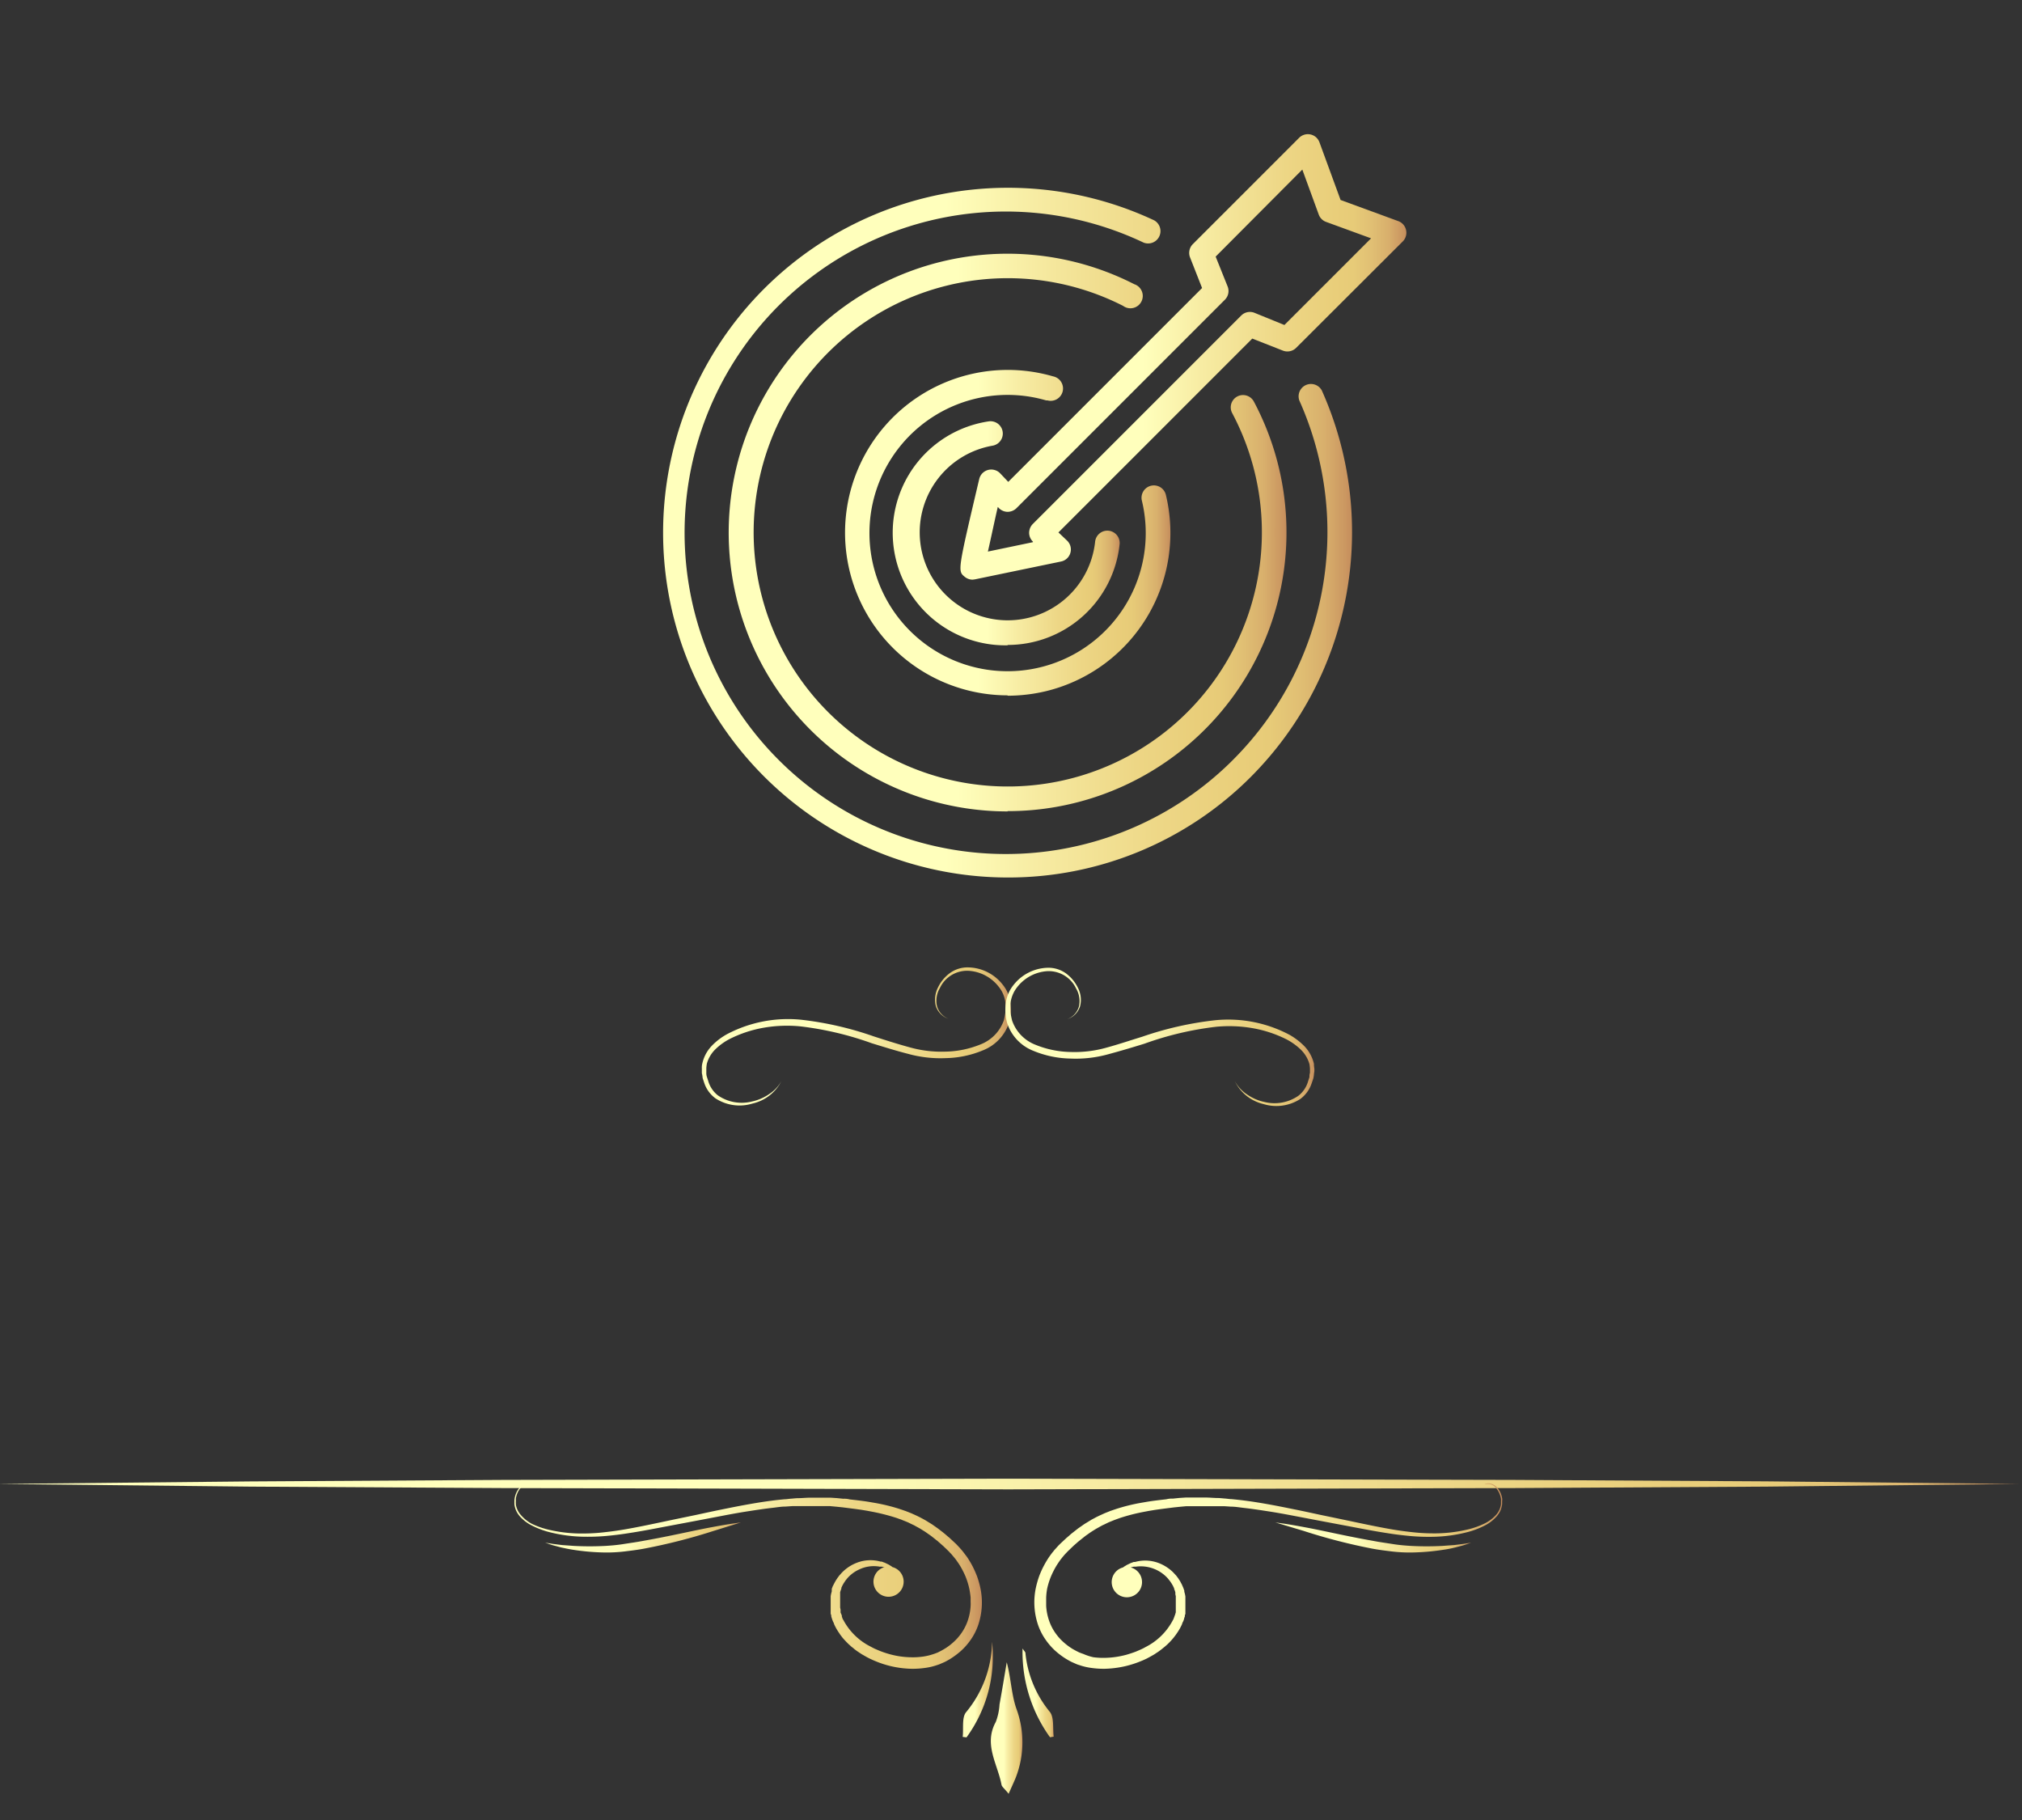 <svg id="圖層_1" data-name="圖層 1" xmlns="http://www.w3.org/2000/svg" xmlns:xlink="http://www.w3.org/1999/xlink" viewBox="0 0 280 252"><rect x="0" y="0" width="280" height="252" fill="#333333" stroke="none"/><defs><linearGradient id="未命名漸層_5" x1="97.19" y1="110.49" x2="139.98" y2="110.49" gradientTransform="matrix(1, 0, 0, -1, 0, 254)" gradientUnits="userSpaceOnUse"><stop offset="0.41" stop-color="#ffffbc"/><stop offset="0.54" stop-color="#f7eca3"/><stop offset="0.73" stop-color="#edd685"/><stop offset="0.84" stop-color="#e9ce7a"/><stop offset="0.88" stop-color="#e7cb78"/><stop offset="0.92" stop-color="#e1c074"/><stop offset="0.96" stop-color="#d8af6c"/><stop offset="0.99" stop-color="#cb9761"/><stop offset="1" stop-color="#c58d5c"/></linearGradient><linearGradient id="未命名漸層_6" x1="139.27" y1="110.42" x2="182.1" y2="110.42" xlink:href="#未命名漸層_5"/><linearGradient id="未命名漸層_7" x1="-0.39" y1="48.52" x2="279.61" y2="48.52" xlink:href="#未命名漸層_5"/><linearGradient id="未命名漸層_8" x1="75.49" y1="41.12" x2="102.6" y2="41.12" xlink:href="#未命名漸層_5"/><linearGradient id="未命名漸層_9" x1="71.13" y1="35.79" x2="135.95" y2="35.79" xlink:href="#未命名漸層_5"/><linearGradient id="未命名漸層_10" x1="176.61" y1="41.12" x2="203.73" y2="41.12" xlink:href="#未命名漸層_5"/><linearGradient id="未命名漸層_11" x1="143.23" y1="35.78" x2="208.02" y2="35.78" xlink:href="#未命名漸層_5"/><linearGradient id="未命名漸層_12" x1="137.22" y1="14.74" x2="141.58" y2="14.74" xlink:href="#未命名漸層_5"/><linearGradient id="未命名漸層_13" x1="133.31" y1="20.06" x2="137.5" y2="20.06" xlink:href="#未命名漸層_5"/><linearGradient id="未命名漸層_14" x1="141.6" y1="19.61" x2="145.92" y2="19.61" xlink:href="#未命名漸層_5"/><linearGradient id="未命名漸層_15" x1="91.82" y1="180.25" x2="187.24" y2="180.25" xlink:href="#未命名漸層_5"/><linearGradient id="未命名漸層_16" x1="100.91" y1="180.26" x2="178.16" y2="180.26" xlink:href="#未命名漸層_5"/><linearGradient id="未命名漸層_17" x1="117.02" y1="180.25" x2="162.08" y2="180.25" xlink:href="#未命名漸層_5"/><linearGradient id="未命名漸層_18" x1="123.94" y1="180.16" x2="155.05" y2="180.16" xlink:href="#未命名漸層_5"/><linearGradient id="未命名漸層_19" x1="133" y1="204.58" x2="194.76" y2="204.58" xlink:href="#未命名漸層_5"/></defs><title>icon_game_h2</title><path d="M108.2,149.71a6,6,0,0,1-4,3.09,6.11,6.11,0,0,1-5.11-.71,4.33,4.33,0,0,1-1.58-2.18l-.21-.64a4.18,4.18,0,0,0-.11-.68v-.68a2.32,2.32,0,0,1,.07-.69,5.17,5.17,0,0,1,1.29-2.4,8.87,8.87,0,0,1,2.13-1.63,18.12,18.12,0,0,1,10.22-2A46.09,46.09,0,0,1,121,143.5c1.64.53,3.27,1.05,4.92,1.5a16.22,16.22,0,0,0,5,.61,13.48,13.48,0,0,0,4.86-1,5.54,5.54,0,0,0,3.23-3.33,9.43,9.43,0,0,0,.22-1.18v-1.23a4.2,4.2,0,0,0-.89-2.19,5.71,5.71,0,0,0-4.19-2.26,4.16,4.16,0,0,0-4,2.39,3.45,3.45,0,0,0-.42,2.41,2.64,2.64,0,0,0,1.61,1.84,2.75,2.75,0,0,1-1.76-1.8,3.7,3.7,0,0,1,.33-2.57,5.29,5.29,0,0,1,1.69-2,4.17,4.17,0,0,1,2.56-.74,6.19,6.19,0,0,1,4.67,2.36,5,5,0,0,1,1.09,2.5c0,.45.06.9.06,1.35a8.64,8.64,0,0,1-.22,1.35,6.17,6.17,0,0,1-3.62,3.91,14,14,0,0,1-5.18,1.09,16.83,16.83,0,0,1-5.24-.6c-1.68-.43-3.33-.95-5-1.46a44.4,44.4,0,0,0-9.91-2.34,19,19,0,0,0-5,.18,17,17,0,0,0-4.75,1.56,8.34,8.34,0,0,0-2,1.44,4.48,4.48,0,0,0-1.18,2,5.93,5.93,0,0,0-.07.59v.6a1.76,1.76,0,0,0,.07.6l.19.58a3.9,3.9,0,0,0,1.33,2,5.8,5.8,0,0,0,4.75.85,6.62,6.62,0,0,0,2.33-1A5.2,5.2,0,0,0,108.2,149.71Z" style="fill:url(#未命名漸層_5)"/><path d="M171,149.71a5.23,5.23,0,0,0,1.73,1.86,6.57,6.57,0,0,0,2.32,1,5.8,5.8,0,0,0,4.75-.85,3.86,3.86,0,0,0,1.34-2l.19-.58a1.76,1.76,0,0,1,.07-.6v-.6a5.93,5.93,0,0,0-.07-.59,4.48,4.48,0,0,0-1.18-2,8.62,8.62,0,0,0-2-1.44,16.94,16.94,0,0,0-4.76-1.56,19,19,0,0,0-5-.18,44.4,44.4,0,0,0-9.91,2.34c-1.65.51-3.29,1-5,1.46a16.83,16.83,0,0,1-5.24.6,14.06,14.06,0,0,1-5.19-1.09,6.18,6.18,0,0,1-3.61-3.91,8.64,8.64,0,0,1-.22-1.35,10.17,10.17,0,0,1,.06-1.35,5,5,0,0,1,1.08-2.5A6.22,6.22,0,0,1,145,134a4.17,4.17,0,0,1,2.56.74,5.36,5.36,0,0,1,1.69,2,3.64,3.64,0,0,1,.32,2.57,2.75,2.75,0,0,1-1.76,1.8,2.65,2.65,0,0,0,1.62-1.84,3.45,3.45,0,0,0-.42-2.41,4.19,4.19,0,0,0-4-2.39,5.74,5.74,0,0,0-4.19,2.26,4.4,4.4,0,0,0-.89,2.19v1.23a9.46,9.46,0,0,0,.23,1.18,5.54,5.54,0,0,0,3.23,3.33,13.48,13.48,0,0,0,4.86,1,16.26,16.26,0,0,0,5-.61c1.65-.45,3.28-1,4.91-1.5a46.49,46.49,0,0,1,10.15-2.29,18.12,18.12,0,0,1,10.22,2,9.41,9.41,0,0,1,2.13,1.63,5.26,5.26,0,0,1,1.29,2.4q0,.34.06.69v.34l-.05.34a3.85,3.85,0,0,1-.1.68l-.22.64a4.4,4.4,0,0,1-1.57,2.18,6.11,6.11,0,0,1-5.11.71A5.93,5.93,0,0,1,171,149.71Z" style="fill:url(#未命名漸層_6)"/><polygon points="-0.39 205.47 34.61 205.12 69.61 204.91 139.61 204.74 209.61 204.91 244.61 205.11 279.61 205.47 244.61 205.84 209.61 206.04 139.61 206.22 69.61 206.04 34.61 205.84 -0.39 205.47" style="fill:url(#未命名漸層_7)"/><path d="M102.6,210.8l-1.07.15c-.7.1-1.7.27-2.93.5-2.46.45-5.82,1.25-9.53,1.9-.93.18-1.84.3-2.72.44s-1.71.21-2.52.26a41.7,41.7,0,0,1-4.34,0l-1.67-.12-1.26-.16-1.07-.17,1,.34,1.24.33c.49.1,1,.22,1.67.32a31.13,31.13,0,0,0,4.42.37,21,21,0,0,0,2.63-.14c.9-.11,1.84-.22,2.78-.4a79.64,79.64,0,0,0,9.5-2.42Z" style="fill:url(#未命名漸層_8)"/><path d="M135.46,225a8.26,8.26,0,0,1-1.07,2.09,8.85,8.85,0,0,1-1.38,1.55,11.11,11.11,0,0,1-1.53,1.12l-.41.23-.21.11-.22.1-.44.19-.22.09-.22.07a8.54,8.54,0,0,1-1.8.41,11.87,11.87,0,0,1-1.79.1,13.64,13.64,0,0,1-5-1.08c-.25-.1-.5-.22-.74-.33l-.37-.19-.35-.2-.35-.2-.34-.22-.16-.11-.17-.11-.32-.24-.3-.25-.16-.12-.14-.13-.29-.26-.28-.28-.26-.28-.26-.29c-.15-.21-.32-.4-.45-.62a7.26,7.26,0,0,1-.74-1.3c0-.11-.1-.23-.14-.34l-.07-.17-.06-.18-.11-.34a.59.59,0,0,0-.08-.36V221l.06-.33.09-.32v-.31a.89.89,0,0,1,.11-.31c0-.1.09-.19.13-.29a.61.61,0,0,1,.07-.14l.07-.14.15-.27c.06-.09.11-.18.17-.26l.08-.13.09-.12.18-.24.2-.22a3.87,3.87,0,0,1,.4-.41,5.68,5.68,0,0,1,1.8-1.12,5.22,5.22,0,0,1,3.31-.17h.16l.15.06.3.11.5.24.41.25.12.1a2.09,2.09,0,1,1-1.07,0l-.15,0-.27-.06h-.29a4.65,4.65,0,0,0-2.82.39,4.78,4.78,0,0,0-1.44,1,3.73,3.73,0,0,0-.32.36l-.15.19-.13.2-.07.1-.07.11-.12.22a1.63,1.63,0,0,0-.11.23l-.06.12v.12l-.09.24-.08.25v.26l0,.26v1.62l.06.28v.29a.39.39,0,0,0,.08.28l.1.28v.14l.06.14a.71.71,0,0,0,.13.28,8.66,8.66,0,0,0,3.73,3.68l.32.17.32.16.68.29a13.71,13.71,0,0,0,1.41.47,11.74,11.74,0,0,0,3,.42,10,10,0,0,0,1.54-.09,7.9,7.9,0,0,0,1.51-.36l.18-.06.18-.07a2.17,2.17,0,0,0,.35-.15l.17-.09a.76.76,0,0,0,.18-.09l.34-.19a7.88,7.88,0,0,0,1.29-.94,7.24,7.24,0,0,0,1.14-1.27,6.86,6.86,0,0,0,.88-1.7,7.53,7.53,0,0,0,.42-2.1,5.61,5.61,0,0,0,0-.58v-.58a12.16,12.16,0,0,0-.18-1.21,10.37,10.37,0,0,0-.34-1.21,8.65,8.65,0,0,0-.52-1.21,9.65,9.65,0,0,0-.68-1.17c-.14-.19-.26-.39-.41-.57l-.22-.27-.23-.27a2,2,0,0,0-.24-.26l-.24-.26-.54-.52a3.45,3.45,0,0,0-.28-.26l-.28-.25-.29-.25a2.17,2.17,0,0,0-.29-.24l-.6-.48c-.2-.16-.42-.3-.63-.45s-.43-.3-.65-.43l-.33-.21-.34-.19-.35-.19a2.31,2.31,0,0,0-.35-.18l-.72-.35-.75-.3a2.46,2.46,0,0,0-.38-.14l-.38-.14a27.86,27.86,0,0,0-3.23-.84l-.84-.16-.42-.07-.42-.07-.86-.12-.86-.11-.87-.11-.87-.09-.87-.08h-5.27l-.88.06c-.59,0-1.17.1-1.76.17-1.17.13-2.34.31-3.5.49s-2.32.39-3.46.61l-3.41.65-3.34.63c-2.19.41-4.32.84-6.39,1.15-1,.16-2,.28-3,.37s-2,.12-2.91.11a20.46,20.46,0,0,1-5.22-.71,11.92,11.92,0,0,1-2.17-.85,5.64,5.64,0,0,1-1.67-1.28,3.25,3.25,0,0,1-.51-.81,3,3,0,0,1-.23-.87v-.42a3,3,0,0,1,.25-1.11,2.59,2.59,0,0,1,.73-1,1.47,1.47,0,0,1,.84-.35,1.14,1.14,0,0,1,.55.08l.13.06h-.18a1.39,1.39,0,0,0-1.3.34,2.66,2.66,0,0,0-.65,1,3.14,3.14,0,0,0-.17.67v.37a.67.67,0,0,0,0,.2v.19a2.77,2.77,0,0,0,.24.79,3,3,0,0,0,.49.73A5.3,5.3,0,0,0,73.67,211a11.4,11.4,0,0,0,2.12.76,20,20,0,0,0,5.11.57,25.68,25.68,0,0,0,2.86-.18c1-.11,2-.25,3-.43,2-.35,4.15-.82,6.34-1.28l3.33-.69c1.12-.24,2.25-.49,3.39-.72s2.31-.47,3.48-.68,2.35-.41,3.54-.56c.59-.08,1.19-.14,1.79-.2.3,0,.6-.06.9-.08s.6-.06.91-.07c.6,0,1.2-.07,1.81-.07H115l.9.06.89.09a2.93,2.93,0,0,1,.88.09l.88.1.88.11.44.06.44.07.87.15a25.33,25.33,0,0,1,3.41.84l.41.14.41.14.81.32.79.36.38.19.38.2.38.21.36.22c.24.15.48.29.71.45l.68.48.66.51.31.25.31.27.31.26.29.27.58.54.28.29.28.3.26.3c.09.1.17.21.25.31l.48.63a13.69,13.69,0,0,1,.79,1.33,14.11,14.11,0,0,1,.61,1.38,13.42,13.42,0,0,1,.41,1.41A9.74,9.74,0,0,1,135.46,225Z" style="fill:url(#未命名漸層_9)"/><path d="M176.61,210.8l1.08.15c.69.1,1.69.27,2.92.5,2.47.45,5.82,1.25,9.54,1.9.92.18,1.84.3,2.71.44s1.72.21,2.53.26a41.7,41.7,0,0,0,4.34,0l1.67-.12,1.26-.16,1.07-.17-1,.34c-.33.1-.75.2-1.24.33a15.39,15.39,0,0,1-1.66.32,31.13,31.13,0,0,1-4.42.37,21.23,21.23,0,0,1-2.64-.14c-.9-.11-1.83-.22-2.77-.4a79.45,79.45,0,0,1-9.48-2.45Z" style="fill:url(#未命名漸層_10)"/><path d="M143.75,225a8.29,8.29,0,0,0,1.08,2.09,8.85,8.85,0,0,0,1.38,1.55,10.54,10.54,0,0,0,1.53,1.12l.41.23.21.11.22.1.43.19.22.09.23.07a8.54,8.54,0,0,0,1.8.41,11.87,11.87,0,0,0,1.79.1,14,14,0,0,0,3.4-.52A14.21,14.21,0,0,0,158,230c.26-.1.51-.22.75-.33l.36-.19.36-.2.35-.2.33-.22.17-.11.16-.11.32-.24.31-.25.15-.12.15-.13.29-.26.28-.28.26-.28.25-.29c.16-.21.32-.4.46-.62a7.26,7.26,0,0,0,.74-1.3,1,1,0,0,1,.14-.34l.07-.17.06-.18a1.12,1.12,0,0,1,.11-.34c0-.11,0-.24.08-.36v-2.43l-.06-.33-.09-.32v-.16l-.06-.15a2.83,2.83,0,0,0-.11-.31l-.13-.29-.06-.14-.08-.14-.14-.27-.17-.26-.08-.13-.09-.12-.18-.24-.2-.22c-.13-.14-.26-.28-.4-.41a5.91,5.91,0,0,0-1.8-1.12,5.25,5.25,0,0,0-1.8-.36,5.13,5.13,0,0,0-1.51.19H157l-.16.06-.29.11-.5.24-.41.25-.13.1a2.1,2.1,0,1,0,1.07,0l.15-.05.28-.06h.29a5.06,5.06,0,0,1,4.26,1.46,3.65,3.65,0,0,1,.31.36l.15.19.14.2a.36.36,0,0,0,.07.1l.06.11.13.22.11.23.06.12V220l.1.24.07.25v.26l.06.26v1.66l0,.28v.29l-.08.28-.1.28-.05.14-.06.14c0,.09-.09.19-.13.28a8.68,8.68,0,0,1-3.74,3.68l-.31.17-.33.16-.67.29c-.45.18-.93.33-1.41.47a12.2,12.2,0,0,1-3,.42,10,10,0,0,1-1.55-.09A7.46,7.46,0,0,1,150,229l-.18-.06-.18-.07a2.17,2.17,0,0,1-.35-.15l-.18-.09-.17-.09-.35-.19a8.43,8.43,0,0,1-1.28-.94,7.24,7.24,0,0,1-1.14-1.27,6.69,6.69,0,0,1-.88-1.7,7.53,7.53,0,0,1-.42-2.1v-1.16A9.26,9.26,0,0,1,145,220a10,10,0,0,1,.86-2.42,9.65,9.65,0,0,1,.68-1.17c.13-.19.26-.39.41-.57l.21-.27.23-.27.24-.26.25-.26.54-.52.27-.26.29-.25.28-.25.3-.24.6-.48c.2-.16.41-.3.62-.45s.43-.29.65-.43l.34-.21.34-.19.34-.19c.12-.06.23-.13.36-.18l.72-.35.74-.3.38-.14.39-.14a25.83,25.83,0,0,1,3.22-.84l.84-.16.43-.07.42-.07.86-.12.86-.11.87-.11.87-.09.87-.08h5.26l.89.06c.58,0,1.17.1,1.76.17,1.17.13,2.34.31,3.5.49s2.31.39,3.46.61l3.41.65,3.34.63c2.19.41,4.32.84,6.39,1.15,1,.16,2.05.28,3,.37a28.82,28.82,0,0,0,2.92.11,20.46,20.46,0,0,0,5.22-.71,11.92,11.92,0,0,0,2.17-.85,5.6,5.6,0,0,0,1.66-1.28,3.29,3.29,0,0,0,.52-.81,3.72,3.72,0,0,0,.23-.87v-.42a1.34,1.34,0,0,0,0-.4,3,3,0,0,0-.21-.71,2.59,2.59,0,0,0-.73-1,1.54,1.54,0,0,0-.84-.35,1.14,1.14,0,0,0-.55.08l-.13.06h.18a1.36,1.36,0,0,1,1.29.34,3,3,0,0,1,.83,1.67,2.29,2.29,0,0,1,0,.37v.39a2.77,2.77,0,0,1-.24.79,3.05,3.05,0,0,1-.5.73,5.38,5.38,0,0,1-1.6,1.16,11.4,11.4,0,0,1-2.12.76,20,20,0,0,1-5.11.57,25.68,25.68,0,0,1-2.86-.18c-1-.11-2-.25-3-.43-2-.35-4.15-.82-6.35-1.28l-3.32-.69c-1.12-.24-2.25-.49-3.4-.72s-2.3-.47-3.47-.68-2.35-.41-3.54-.56c-.6-.08-1.2-.14-1.8-.2-.29,0-.6-.06-.9-.08s-.6-.06-.9-.07c-.6,0-1.2-.07-1.81-.07H164.2l-.91.06-.88.09a3,3,0,0,0-.89.09l-.88.1-.88.11-.43.06-.44.07-.87.15a25.33,25.33,0,0,0-3.41.84l-.42.14-.41.14-.8.32-.79.36-.39.19-.37.2c-.13.07-.26.13-.38.21l-.36.22c-.24.15-.49.29-.71.45l-.69.48-.65.51-.32.25-.3.27-.31.26-.29.27-.58.54-.29.29-.27.3-.27.3c-.08.1-.16.21-.25.31s-.31.42-.47.63a13.69,13.69,0,0,0-.79,1.33,12.06,12.06,0,0,0-.61,1.38,13.42,13.42,0,0,0-.41,1.41A9.73,9.73,0,0,0,143.75,225Z" style="fill:url(#未命名漸層_11)"/><path d="M139.67,248.37c.41-.92.66-1.47.89-2a13.38,13.38,0,0,0,.17-9.82c-.68-2-.74-4.24-1.32-6.39-.33,2-.65,3.9-1,5.85a8.06,8.06,0,0,1-.52,2.42c-1.71,3.11.27,5.84.8,8.71C138.76,247.42,139.13,247.68,139.67,248.37Z" style="fill:url(#未命名漸層_12)"/><path d="M133.84,240.56a19,19,0,0,0,3.54-13.23,15.58,15.58,0,0,1-3.58,9.72c-.64.74-.35,2.27-.49,3.44Z" style="fill:url(#未命名漸層_13)"/><path d="M141.6,228.25a20.19,20.19,0,0,0,3.8,12.29l.52-.08c-.16-1.17.08-2.65-.55-3.44A15.1,15.1,0,0,1,142,228.9C142,228.73,141.8,228.58,141.6,228.25Z" style="fill:url(#未命名漸層_14)"/><path d="M139.53,121.5a47.75,47.75,0,1,1,20.28-91,1.71,1.71,0,0,1-1.45,3.09,44.48,44.48,0,1,0,12,72l.51-.51a44.57,44.57,0,0,0,9.06-49.62,1.71,1.71,0,0,1,3.11-1.4,48,48,0,0,1-9.76,53.44A47.43,47.43,0,0,1,139.53,121.5Z" style="fill:url(#未命名漸層_15)"/><path d="M139.53,112.35a38.61,38.61,0,1,1,17.54-73A1.71,1.71,0,1,1,156,42.6a1.83,1.83,0,0,1-.48-.25A35.19,35.19,0,1,0,170.63,57.2a1.7,1.7,0,0,1,3-1.6,38.59,38.59,0,0,1-34.11,56.71Z" style="fill:url(#未命名漸層_16)"/><path d="M139.53,96.28a22.53,22.53,0,1,1,6.29-44.17,1.71,1.71,0,1,1-.77,3.33l-.18,0a19.13,19.13,0,1,0,13.24,13.82,1.71,1.71,0,0,1,3.32-.81,22.54,22.54,0,0,1-16.54,27.24,23,23,0,0,1-5.36.64Z" style="fill:url(#未命名漸層_17)"/><path d="M139.53,89.35a15.59,15.59,0,0,1-2.66-31,1.7,1.7,0,1,1,.58,3.36A12.18,12.18,0,1,0,151.65,75a1.7,1.7,0,0,1,3.39.36,15.58,15.58,0,0,1-15.51,13.94Z" style="fill:url(#未命名漸層_18)"/><path d="M134.68,80.26a1.7,1.7,0,0,1-1.08-.39c-1-.81-1-.81,2-13.54a1.71,1.71,0,0,1,2.06-1.27,1.66,1.66,0,0,1,.84.48l1.12,1.18,26.84-26.84-1.67-4.25a1.72,1.72,0,0,1,.39-1.83L179.9,19.08a1.71,1.71,0,0,1,2.42,0,1.77,1.77,0,0,1,.39.61l2.93,8,8,2.93a1.71,1.71,0,0,1,1,2.2,1.64,1.64,0,0,1-.39.61L179.49,48.16a1.72,1.72,0,0,1-1.83.39l-4.25-1.67L146.57,73.72l1.18,1.12a1.7,1.7,0,0,1-.83,2.91L135,80.22Zm3.49-10.07c-.54,2.35-1,4.59-1.37,6.18l6.24-1.3,0-.07a1.73,1.73,0,0,1-.53-1.21,1.77,1.77,0,0,1,.5-1.23l28.87-28.87a1.7,1.7,0,0,1,1.83-.38L177.86,45l12-12-6.24-2.28a1.7,1.7,0,0,1-1-1l-2.28-6.24-12,12.05L170,39.67a1.7,1.7,0,0,1-.38,1.83L140.75,70.37a1.77,1.77,0,0,1-1.23.5,1.73,1.73,0,0,1-1.21-.53Z" style="fill:url(#未命名漸層_19)"/></svg>